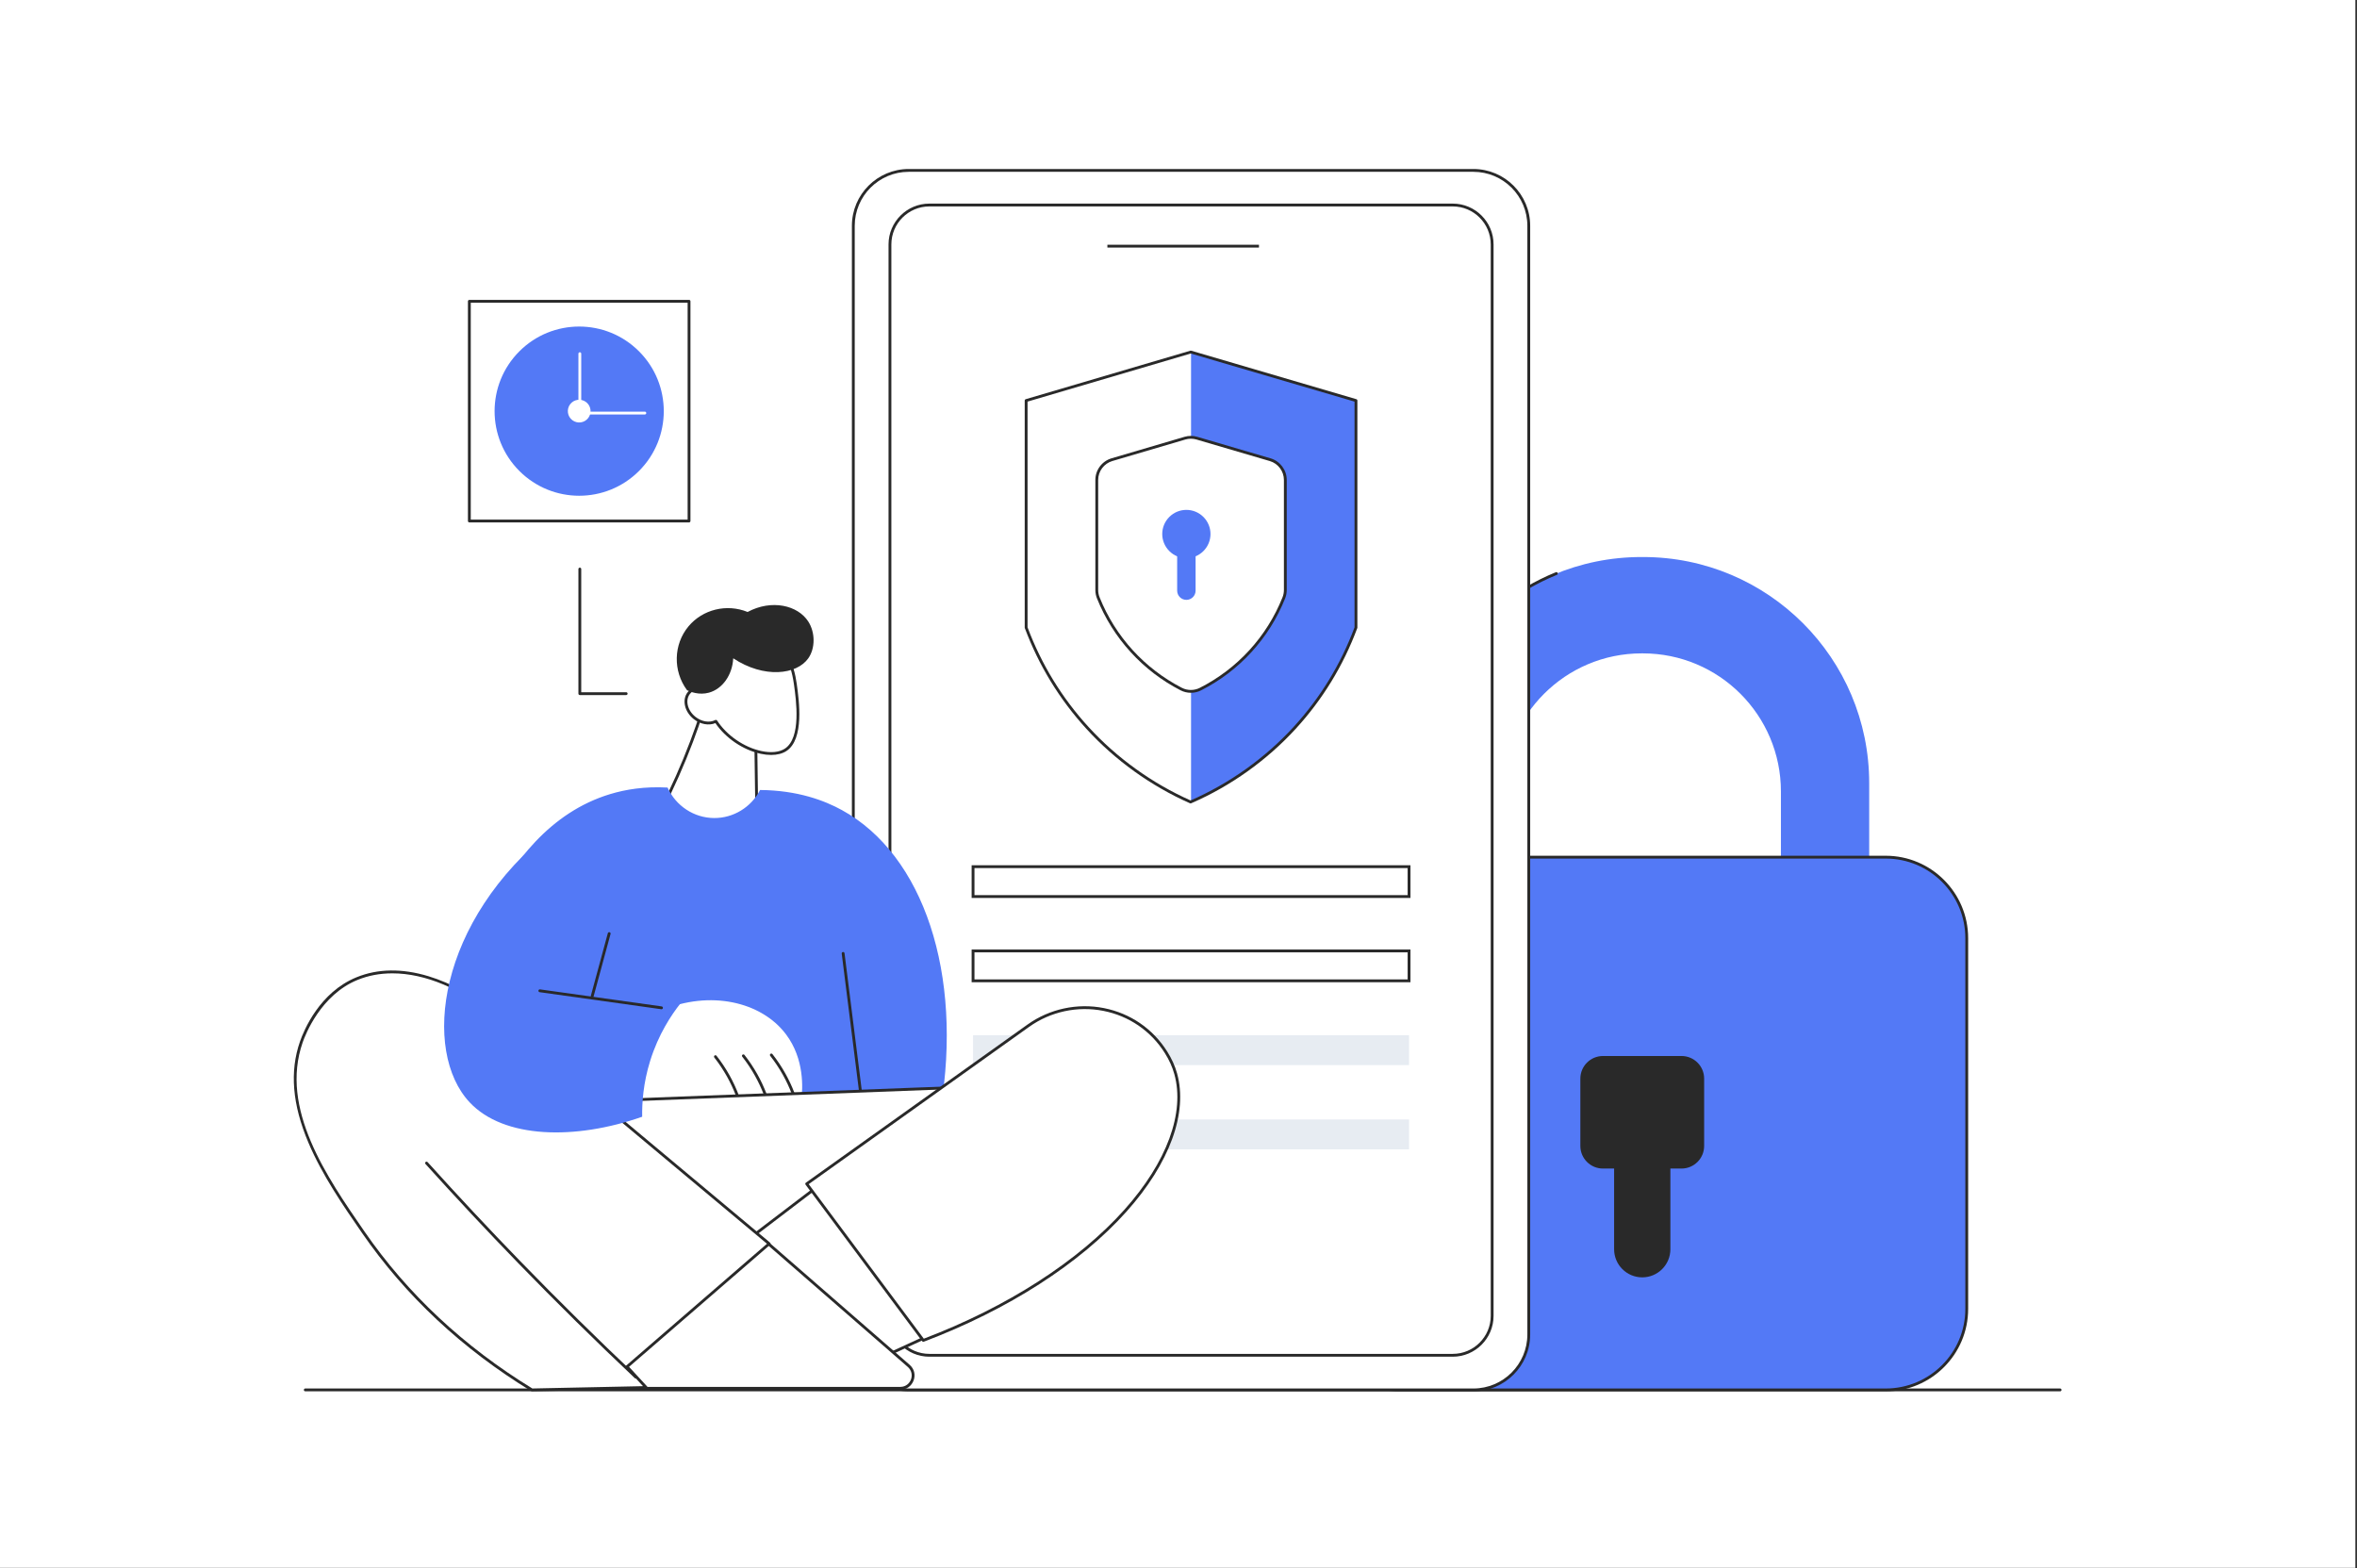 <svg width="502" height="334" viewBox="0 0 502 334" fill="none" xmlns="http://www.w3.org/2000/svg">
<rect x="0" y="0" width="502" height="334" fill="#333333" stroke="none"/>
<g clipPath="url(#clip0_7553_4325)">
<path d="M501.649 0H0V333.897H501.649V0Z" fill="white"/>
<path d="M438.768 296.302H65.019C64.852 296.302 64.718 296.167 64.718 296.001C64.718 295.835 64.852 295.7 65.019 295.7H438.768C438.934 295.7 439.069 295.835 439.069 296.001C439.069 296.167 438.934 296.302 438.768 296.302Z" fill="#292929"/>
<path d="M349.968 118.628H349.576C322.986 118.628 301.43 140.184 301.43 166.775V200.124H398.106V166.774C398.106 140.184 376.558 118.628 349.968 118.628ZM379.306 188.938H320.238V168.556C320.238 152.313 333.405 139.146 349.648 139.146H349.888C366.139 139.146 379.306 152.313 379.306 168.556V188.938Z" fill="#5379F6"/>
<path d="M301.43 198.189C301.264 198.189 301.129 198.055 301.129 197.888V166.774C301.129 158.195 303.401 149.765 307.701 142.396C311.873 135.244 317.847 129.238 324.977 125.028C325.12 124.944 325.305 124.991 325.39 125.134C325.474 125.277 325.427 125.462 325.284 125.546C310.756 134.125 301.731 149.923 301.731 166.774V197.888C301.731 198.055 301.596 198.189 301.43 198.189Z" fill="#292929"/>
<path d="M325.13 125.588C325.027 125.588 324.927 125.535 324.871 125.44C324.786 125.297 324.834 125.112 324.977 125.028C327.021 123.82 329.172 122.756 331.368 121.865C331.523 121.803 331.698 121.877 331.76 122.031C331.823 122.185 331.749 122.36 331.595 122.423C329.426 123.303 327.302 124.354 325.283 125.546C325.235 125.574 325.182 125.588 325.13 125.588Z" fill="#292929"/>
<path d="M401.637 296.001H297.905C288.381 296.001 280.659 288.28 280.659 278.755V199.792C280.659 190.267 288.381 182.546 297.905 182.546H401.637C411.161 182.546 418.883 190.267 418.883 199.792V278.755C418.883 288.28 411.162 296.001 401.637 296.001Z" fill="#5379F6"/>
<path d="M401.636 296.303H297.905C288.229 296.303 280.357 288.432 280.357 278.756V199.793C280.357 190.118 288.229 182.246 297.905 182.246H401.636C411.311 182.246 419.183 190.118 419.183 199.793V278.756C419.183 288.432 411.311 296.303 401.636 296.303ZM297.905 182.848C288.561 182.848 280.959 190.449 280.959 199.793V278.756C280.959 288.099 288.561 295.701 297.905 295.701H401.636C410.979 295.701 418.581 288.099 418.581 278.756V199.793C418.581 190.45 410.979 182.848 401.636 182.848L297.905 182.848Z" fill="#292929"/>
<path d="M349.771 272.032C346.461 272.032 343.778 269.349 343.778 266.04V247.264H355.763V266.04C355.763 269.349 353.08 272.032 349.771 272.032Z" fill="#292929"/>
<path d="M358.135 248.862H341.407C338.746 248.862 336.588 246.704 336.588 244.043V229.712C336.588 227.05 338.746 224.893 341.407 224.893H358.135C360.797 224.893 362.954 227.05 362.954 229.712V244.043C362.954 246.704 360.796 248.862 358.135 248.862Z" fill="#292929"/>
<path d="M146.754 64.163H99.963V110.954H146.754V64.163Z" fill="white"/>
<path d="M146.754 111.256H99.963C99.797 111.256 99.662 111.121 99.662 110.955V64.163C99.662 63.997 99.797 63.862 99.963 63.862H146.754C146.921 63.862 147.055 63.997 147.055 64.163V110.955C147.055 111.121 146.921 111.256 146.754 111.256ZM100.264 110.654H146.454V64.464H100.264V110.654Z" fill="#292929"/>
<path d="M136.097 100.3C143.133 93.263 143.133 81.856 136.097 74.82C129.061 67.783 117.653 67.783 110.617 74.82C103.581 81.856 103.581 93.263 110.617 100.3C117.653 107.336 129.061 107.336 136.097 100.3Z" fill="#5379F6"/>
<path d="M125.301 89C126.1 87.928 125.878 86.412 124.806 85.613C123.735 84.815 122.218 85.036 121.42 86.108C120.621 87.18 120.843 88.696 121.914 89.495C122.986 90.293 124.502 90.072 125.301 89Z" fill="white"/>
<path d="M137.342 88.266H123.493C123.327 88.266 123.192 88.132 123.192 87.966V75.32C123.192 75.154 123.327 75.019 123.493 75.019C123.66 75.019 123.794 75.154 123.794 75.32V87.665H137.342C137.509 87.665 137.643 87.799 137.643 87.966C137.643 88.132 137.509 88.266 137.342 88.266Z" fill="white"/>
<path d="M133.365 148.024H123.492C123.326 148.024 123.191 147.889 123.191 147.723V121.19C123.191 121.023 123.326 120.889 123.492 120.889C123.659 120.889 123.793 121.023 123.793 121.19V147.422H133.365C133.532 147.422 133.666 147.556 133.666 147.723C133.666 147.889 133.532 148.024 133.365 148.024Z" fill="#292929"/>
<path d="M313.803 296.002H193.54C187.024 296.002 181.741 290.719 181.741 284.203V48.09C181.741 41.574 187.024 36.291 193.54 36.291H313.803C320.319 36.291 325.602 41.574 325.602 48.09V284.203C325.602 290.719 320.319 296.002 313.803 296.002Z" fill="white"/>
<path d="M313.803 296.303H193.541C186.868 296.303 181.44 290.875 181.44 284.203V48.09C181.44 41.418 186.868 35.99 193.541 35.99H313.803C320.475 35.99 325.903 41.418 325.903 48.09V284.203C325.903 290.875 320.475 296.303 313.803 296.303ZM193.541 36.592C187.201 36.592 182.042 41.75 182.042 48.09V284.203C182.042 290.543 187.201 295.701 193.541 295.701H313.803C320.143 295.701 325.301 290.543 325.301 284.203V48.09C325.301 41.75 320.143 36.592 313.803 36.592H193.541Z" fill="#292929"/>
<path d="M309.408 288.931H197.937C193.143 288.931 189.242 285.03 189.242 280.236V52.055C189.242 47.261 193.143 43.36 197.937 43.36H309.408C314.202 43.36 318.103 47.261 318.103 52.055V280.236C318.103 285.031 314.202 288.931 309.408 288.931ZM197.937 43.962C193.475 43.962 189.844 47.593 189.844 52.055V280.237C189.844 284.699 193.475 288.329 197.937 288.329H309.408C313.87 288.329 317.501 284.699 317.501 280.237V52.055C317.501 47.593 313.87 43.962 309.408 43.962L197.937 43.962Z" fill="#292929"/>
<path d="M268.137 52.122H235.854V52.724H268.137V52.122Z" fill="#292929"/>
<path d="M288.796 85.303V133.652C286.881 138.8 283.106 146.975 275.738 155.014C267.628 163.861 258.896 168.476 253.672 170.753C253.638 170.768 253.605 170.782 253.572 170.797C248.318 168.472 239.657 163.823 231.607 155.014C224.264 146.978 220.478 138.82 218.549 133.652V85.303C230.237 81.86 241.926 78.416 253.614 74.973C253.634 74.978 253.653 74.985 253.672 74.99C265.38 78.428 277.088 81.865 288.796 85.303Z" fill="white"/>
<path d="M288.795 85.302V133.652C286.88 138.799 283.105 146.975 275.738 155.013C267.627 163.861 258.895 168.476 253.672 170.752V74.989C265.38 78.428 277.087 81.865 288.795 85.302Z" fill="#5379F6"/>
<path d="M252.371 93.313C247.186 94.841 242 96.368 236.814 97.896C234.903 98.459 233.592 100.213 233.592 102.205V125.648C233.592 126.224 233.703 126.793 233.917 127.327C235.103 130.283 237.238 134.52 241.057 138.699C244.723 142.71 248.609 145.212 251.557 146.736C252.85 147.404 254.381 147.41 255.678 146.75C258.634 145.247 262.574 142.749 266.286 138.699C270.118 134.518 272.251 130.273 273.428 127.325C273.641 126.792 273.752 126.225 273.752 125.651V102.208C273.752 100.215 272.438 98.46 270.525 97.898L254.906 93.312C254.079 93.069 253.199 93.069 252.371 93.313Z" fill="white"/>
<path d="M253.633 147.541C252.873 147.541 252.112 147.362 251.42 147.004C247.42 144.936 243.859 142.211 240.836 138.903C237.762 135.539 235.341 131.682 233.639 127.44C233.409 126.866 233.292 126.263 233.292 125.649V102.206C233.292 100.095 234.706 98.205 236.73 97.608L252.287 93.025C253.172 92.764 254.107 92.764 254.992 93.024L270.611 97.61C272.638 98.205 274.054 100.097 274.054 102.209V125.652C274.054 126.264 273.938 126.865 273.709 127.438C272.012 131.685 269.59 135.542 266.509 138.903C263.458 142.232 259.86 144.963 255.815 147.02C255.132 147.367 254.382 147.541 253.633 147.541ZM252.457 93.602L236.9 98.186C235.13 98.707 233.894 100.36 233.894 102.206V125.649C233.894 126.186 233.996 126.713 234.198 127.216C235.872 131.391 238.255 135.186 241.28 138.497C244.256 141.752 247.76 144.434 251.696 146.469C252.899 147.091 254.337 147.096 255.543 146.483C259.523 144.459 263.063 141.772 266.066 138.497C269.097 135.189 271.48 131.393 273.15 127.214C273.35 126.713 273.452 126.187 273.452 125.652V102.209C273.452 100.362 272.214 98.708 270.442 98.188L254.822 93.601C254.049 93.374 253.231 93.375 252.457 93.602Z" fill="#292929"/>
<path d="M256.308 117.358C258.314 115.352 258.314 112.099 256.308 110.093C254.302 108.087 251.049 108.087 249.043 110.093C247.037 112.099 247.037 115.352 249.043 117.358C251.049 119.364 254.302 119.364 256.308 117.358Z" fill="#5379F6"/>
<path d="M252.678 127.75C251.594 127.75 250.716 126.872 250.716 125.788V115.745H254.641V125.788C254.641 126.871 253.762 127.75 252.678 127.75Z" fill="#5379F6"/>
<path d="M253.572 171.098C253.53 171.098 253.489 171.089 253.45 171.072C245.13 167.391 237.5 161.909 231.385 155.217C225.656 148.947 221.243 141.727 218.267 133.758C218.254 133.724 218.248 133.688 218.248 133.652V85.303C218.248 85.169 218.336 85.052 218.464 85.014C230.152 81.571 241.841 78.128 253.529 74.684C253.583 74.668 253.639 74.668 253.692 74.682L253.733 74.694C253.735 74.695 253.755 74.701 253.757 74.701C265.465 78.14 277.173 81.577 288.881 85.014C289.009 85.052 289.097 85.169 289.097 85.303V133.653C289.097 133.689 289.091 133.724 289.078 133.758C286.109 141.74 281.695 148.96 275.96 155.218C269.819 161.918 262.153 167.385 253.793 171.029L253.692 171.073C253.654 171.089 253.613 171.098 253.572 171.098ZM218.85 133.598C221.798 141.475 226.165 148.612 231.829 154.811C237.859 161.409 245.376 166.821 253.573 170.468C261.847 166.859 269.435 161.444 275.516 154.811C281.187 148.624 285.553 141.487 288.495 133.598V85.528C276.868 82.115 265.241 78.701 253.614 75.287C242.027 78.701 230.438 82.115 218.85 85.528V133.598Z" fill="#292929"/>
<path d="M300.404 191.234H206.941V184.268H300.404V191.234ZM207.543 190.632H299.802V184.87H207.543V190.632Z" fill="#292929"/>
<path d="M300.404 209.181H206.941V202.215H300.404V209.181ZM207.543 208.579H299.802V202.817H207.543V208.579Z" fill="#292929"/>
<path d="M300.102 220.461H207.242V226.825H300.102V220.461Z" fill="#E7ECF2"/>
<path d="M300.102 238.407H207.242V244.772H300.102V238.407Z" fill="#E7ECF2"/>
<path d="M149.591 151.373C148.907 153.493 148.149 155.669 147.309 157.893C145.278 163.268 143.054 168.159 140.789 172.562C142.116 173.821 143.991 175.291 146.479 176.453C152.83 179.418 158.886 178.37 161.248 177.824C161.165 171.941 161.082 166.058 161 160.175L149.591 151.373Z" fill="white"/>
<path d="M155.732 178.752C152.951 178.752 149.67 178.276 146.351 176.726C144.246 175.743 142.305 174.415 140.582 172.78C140.485 172.688 140.46 172.543 140.522 172.424C142.96 167.684 145.149 162.759 147.027 157.787C147.835 155.647 148.601 153.459 149.304 151.281C149.355 151.123 149.525 151.036 149.683 151.087C149.841 151.138 149.928 151.308 149.877 151.466C149.171 153.653 148.402 155.851 147.59 157.999C145.73 162.923 143.567 167.799 141.16 172.498C142.795 174.017 144.626 175.256 146.606 176.18C152.334 178.854 157.958 178.241 160.944 177.584L160.699 160.179C160.696 160.013 160.829 159.876 160.995 159.874C160.997 159.874 160.998 159.874 161 159.874C161.164 159.874 161.298 160.006 161.301 160.17L161.549 177.819C161.551 177.961 161.454 178.085 161.316 178.117C159.965 178.43 158.018 178.752 155.732 178.752Z" fill="#292929"/>
<path d="M142.185 167.724C143.943 171.642 147.823 174.185 152.082 174.214C156.191 174.242 159.991 171.925 161.88 168.243C169.936 168.311 175.61 170.492 179.297 172.513C196.763 182.087 205.084 207.49 200.325 236.205C182.543 245.478 164.761 254.751 146.979 264.024C130.31 247.808 113.641 231.592 96.972 215.377C97.514 212.363 104.399 176.817 129.97 169.111C133.218 168.132 137.285 167.446 142.185 167.724Z" fill="#5379F6"/>
<path d="M140.872 215.178C151.193 210.842 162.127 213.267 167.406 220.281C171.399 225.585 170.947 231.907 170.691 234.066C162.916 234.066 155.142 234.066 147.368 234.066C146.004 235.148 143.776 236.645 140.707 237.634C138.2 238.442 135.985 238.637 134.408 238.651C136.563 230.826 138.717 223.002 140.872 215.178Z" fill="white"/>
<path d="M141.798 256.651C127.482 249.627 113.166 242.604 98.85 235.58C136.807 234.139 174.764 232.697 212.721 231.256L211.62 256.651C189.095 265.382 166.571 274.114 144.046 282.845L141.798 256.651Z" fill="white"/>
<path d="M144.046 283.146C143.925 283.146 143.812 283.073 143.765 282.954C143.705 282.799 143.782 282.625 143.937 282.565L211.328 256.441L212.406 231.569L100.054 235.836L141.931 256.381C142.08 256.454 142.142 256.634 142.069 256.784C141.996 256.933 141.815 256.995 141.666 256.921L98.717 235.851C98.594 235.79 98.527 235.653 98.555 235.518C98.584 235.384 98.701 235.285 98.838 235.28L212.71 230.955C212.794 230.952 212.875 230.984 212.935 231.044C212.994 231.103 213.026 231.185 213.022 231.269L211.921 256.664C211.916 256.783 211.841 256.888 211.729 256.932L144.155 283.126C144.119 283.14 144.082 283.146 144.046 283.146Z" fill="#292929"/>
<path d="M176.236 251.097L154.804 267.426L186.101 289.878L203.11 282.054L176.236 251.097Z" fill="white"/>
<path d="M186.1 290.179C186.038 290.179 185.977 290.16 185.925 290.122L154.627 267.67C154.55 267.614 154.503 267.525 154.502 267.429C154.501 267.334 154.545 267.243 154.621 267.186L176.052 250.857C176.179 250.76 176.358 250.779 176.462 250.899L203.337 281.856C203.399 281.927 203.424 282.024 203.404 282.117C203.384 282.209 203.321 282.287 203.236 282.327L186.226 290.151C186.186 290.17 186.143 290.179 186.1 290.179ZM155.309 267.418L186.133 289.531L202.619 281.947L176.192 251.506L155.309 267.418Z" fill="#292929"/>
<path d="M162.287 263.684L193.536 290.882C195.436 292.536 194.266 295.661 191.747 295.661H129.629V268.446L162.287 263.684Z" fill="white"/>
<path d="M191.747 295.961H129.629C129.463 295.961 129.328 295.827 129.328 295.66V268.445C129.328 268.296 129.438 268.169 129.586 268.148L162.244 263.385C162.331 263.372 162.419 263.398 162.485 263.456L193.734 290.654C194.71 291.504 195.034 292.784 194.581 293.996C194.128 295.208 193.042 295.961 191.747 295.961ZM129.93 295.359H191.747C192.987 295.359 193.733 294.546 194.017 293.785C194.302 293.024 194.273 291.921 193.339 291.108L162.194 264.001L129.93 268.705V295.359Z" fill="#292929"/>
<path d="M105.816 216.398C125.151 232.557 144.485 248.715 163.818 264.875L133.542 291.069L137.624 295.491L113.3 296.001C94.285 284.386 83.265 270.968 77.367 262.424C69.5 251.028 59.22 236.137 64.182 221.886C64.638 220.575 67.859 211.737 76.05 208.403C85.482 204.563 96.96 208.995 105.816 216.398Z" fill="white"/>
<path d="M113.3 296.302C113.245 296.302 113.191 296.287 113.144 296.258C98.473 287.297 86.353 275.971 77.119 262.595C73.14 256.832 68.631 250.3 65.686 243.343C62.255 235.237 61.669 228.186 63.898 221.787C64.732 219.392 68.064 211.329 75.936 208.124C80.468 206.28 85.615 206.202 91.236 207.896C96.226 209.399 101.335 212.259 106.009 216.166L164.011 264.643C164.079 264.7 164.118 264.783 164.119 264.872C164.12 264.96 164.082 265.044 164.015 265.102L133.974 291.093L137.845 295.286C137.925 295.374 137.947 295.5 137.901 295.608C137.854 295.717 137.748 295.789 137.63 295.792L113.307 296.302C113.305 296.302 113.303 296.302 113.3 296.302ZM83.561 207.29C80.948 207.29 78.459 207.747 76.163 208.682C68.329 211.871 65.045 220.323 64.466 221.985C59.555 236.092 69.568 250.597 77.615 262.253C86.784 275.536 98.818 286.788 113.382 295.699L136.95 295.204L133.321 291.273C133.265 291.213 133.237 291.133 133.241 291.052C133.246 290.971 133.283 290.894 133.345 290.841L163.354 264.878L105.623 216.628C98.322 210.526 90.51 207.29 83.561 207.29Z" fill="#292929"/>
<path d="M196.646 285.456C235.193 270.859 255.047 245.258 250.396 228.644C250.142 227.736 249.606 226.112 248.341 224.1C242.065 214.124 228.616 211.591 219.021 218.436C203.285 229.663 187.549 240.89 171.812 252.117L196.646 285.456Z" fill="white"/>
<path d="M196.647 285.757C196.554 285.757 196.463 285.713 196.405 285.636L171.571 252.297C171.523 252.232 171.503 252.15 171.515 252.07C171.528 251.99 171.572 251.919 171.638 251.872L218.847 218.191C223.529 214.85 229.451 213.573 235.095 214.686C240.749 215.802 245.544 219.088 248.596 223.94C249.561 225.474 250.245 226.987 250.686 228.563C253.046 236.99 249.13 247.722 239.945 258.007C230.046 269.09 214.707 278.938 196.753 285.737C196.719 285.751 196.682 285.757 196.647 285.757ZM172.238 252.184L196.752 285.094C214.526 278.332 229.7 268.575 239.496 257.606C248.542 247.478 252.409 236.951 250.107 228.725C249.681 227.206 249.02 225.745 248.087 224.261C245.124 219.551 240.469 216.36 234.979 215.277C229.497 214.196 223.745 215.436 219.197 218.681L172.238 252.184Z" fill="#292929"/>
<path d="M135.413 293.58C135.339 293.58 135.264 293.553 135.206 293.498C126.784 285.55 118.426 277.306 110.363 268.996C103.689 262.117 97.048 255.018 90.624 247.896C90.513 247.773 90.523 247.582 90.646 247.471C90.77 247.36 90.96 247.37 91.071 247.493C97.49 254.609 104.126 261.703 110.795 268.576C118.852 276.88 127.204 285.118 135.619 293.061C135.74 293.175 135.745 293.365 135.631 293.486C135.573 293.549 135.493 293.58 135.413 293.58Z" fill="#292929"/>
<path d="M130.31 200.068L124.186 213.335L144.938 213.675C142.989 216.141 140.241 220.243 138.474 225.922C136.983 230.716 136.723 234.923 136.773 237.829C122.457 242.845 107.294 242.504 100.033 234.767C89.85 223.917 92.977 196.145 117.825 176.535C121.986 184.379 126.148 192.224 130.31 200.068Z" fill="#5379F6"/>
<path d="M156.996 233.474C156.875 233.474 156.761 233.401 156.715 233.281C156.188 231.906 155.554 230.553 154.831 229.259C154.035 227.84 153.128 226.479 152.135 225.217C152.032 225.086 152.055 224.897 152.185 224.794C152.316 224.691 152.505 224.714 152.608 224.844C153.62 226.132 154.545 227.519 155.356 228.966C156.093 230.284 156.739 231.664 157.277 233.066C157.337 233.221 157.259 233.395 157.104 233.455C157.069 233.468 157.032 233.474 156.996 233.474Z" fill="#292929"/>
<path d="M162.951 233.296C162.83 233.296 162.716 233.222 162.67 233.103C162.145 231.734 161.51 230.381 160.784 229.081C159.994 227.668 159.087 226.308 158.088 225.038C157.985 224.907 158.008 224.718 158.138 224.616C158.269 224.512 158.458 224.535 158.561 224.666C159.579 225.961 160.504 227.347 161.309 228.787C162.05 230.112 162.697 231.492 163.232 232.887C163.292 233.042 163.214 233.217 163.059 233.276C163.023 233.289 162.987 233.296 162.951 233.296Z" fill="#292929"/>
<path d="M168.904 233.117C168.783 233.117 168.669 233.043 168.623 232.924C168.098 231.555 167.463 230.202 166.737 228.902C165.949 227.493 165.043 226.133 164.043 224.859C163.94 224.728 163.963 224.539 164.094 224.436C164.224 224.334 164.414 224.356 164.516 224.487C165.535 225.786 166.459 227.172 167.262 228.608C168.003 229.933 168.65 231.313 169.185 232.708C169.245 232.863 169.167 233.038 169.012 233.097C168.976 233.111 168.94 233.117 168.904 233.117Z" fill="#292929"/>
<path d="M169.395 145.698C168.828 141.638 167.681 139.971 167.322 139.478C165.373 136.803 161.641 134.459 158.179 135.078C153.736 135.871 150.649 141.376 150.547 146.699C149.081 146.224 147.569 146.514 146.719 147.576C145.546 149.043 146.082 151.422 147.917 152.888C149.367 154.048 151.192 154.286 152.474 153.611C156.073 159.187 163.861 161.95 167.322 159.692C171.015 157.282 169.87 149.097 169.395 145.698Z" fill="white"/>
<path d="M164.235 160.78C163.547 160.78 162.811 160.699 162.041 160.535C158.286 159.736 154.518 157.182 152.367 153.994C150.971 154.588 149.144 154.254 147.729 153.123C146.788 152.371 146.138 151.368 145.897 150.298C145.65 149.203 145.859 148.17 146.485 147.387C147.31 146.355 148.761 145.949 150.259 146.305C150.494 141.222 153.439 135.617 158.126 134.78C161.696 134.143 165.577 136.572 167.566 139.3C168.833 141.04 169.423 143.716 169.694 145.655C170.186 149.178 171.34 157.429 167.487 159.943C166.637 160.497 165.52 160.78 164.235 160.78ZM152.474 153.31C152.573 153.31 152.67 153.359 152.727 153.447C154.768 156.609 158.473 159.16 162.166 159.946C164.215 160.383 165.988 160.202 167.157 159.439C170.69 157.133 169.574 149.148 169.097 145.739C168.722 143.056 168.024 140.952 167.079 139.655C165.201 137.077 161.559 134.779 158.232 135.373C153.73 136.177 150.942 141.765 150.848 146.704C150.846 146.799 150.799 146.888 150.722 146.943C150.644 146.999 150.545 147.014 150.454 146.985C149.066 146.535 147.692 146.841 146.955 147.763C146.445 148.4 146.278 149.253 146.484 150.165C146.695 151.102 147.271 151.986 148.105 152.652C149.421 153.705 151.121 153.983 152.334 153.344C152.378 153.321 152.426 153.31 152.474 153.31Z" fill="#292929"/>
<path d="M140.89 214.931C140.876 214.931 140.862 214.93 140.847 214.928L114.933 211.3C114.769 211.277 114.654 211.125 114.677 210.96C114.7 210.796 114.852 210.682 115.017 210.704L140.931 214.332C141.096 214.355 141.211 214.507 141.187 214.672C141.166 214.822 141.037 214.931 140.89 214.931Z" fill="#292929"/>
<path d="M126.129 212.455C126.103 212.455 126.077 212.452 126.05 212.444C125.89 212.401 125.795 212.236 125.839 212.075L129.456 198.743C129.499 198.583 129.665 198.487 129.825 198.531C129.986 198.575 130.08 198.74 130.037 198.9L126.42 212.233C126.383 212.367 126.262 212.455 126.129 212.455Z" fill="#292929"/>
<path d="M183.23 232.457C183.08 232.457 182.95 232.345 182.931 232.193L179.271 203.081C179.25 202.916 179.367 202.765 179.532 202.744C179.697 202.725 179.847 202.841 179.868 203.005L183.529 232.118C183.549 232.283 183.432 232.433 183.267 232.454C183.255 232.456 183.242 232.457 183.23 232.457Z" fill="#292929"/>
<path d="M146.331 146.993C147.043 147.332 148.898 148.09 150.996 147.511C153.847 146.724 155.976 143.792 156.164 140.195C162.734 144.537 169.688 143.696 172.153 140.195C173.659 138.057 173.648 134.703 172.153 132.37C169.926 128.895 164.342 127.585 159.226 130.329C154.769 128.518 149.656 129.779 146.639 133.391C143.438 137.224 143.284 142.883 146.331 146.993Z" fill="#292929"/>
</g>
<defs>
<clipPath id="clip0_7553_4325">
<rect width="501.649" height="333.897" fill="white"/>
</clipPath>
</defs>
</svg>
